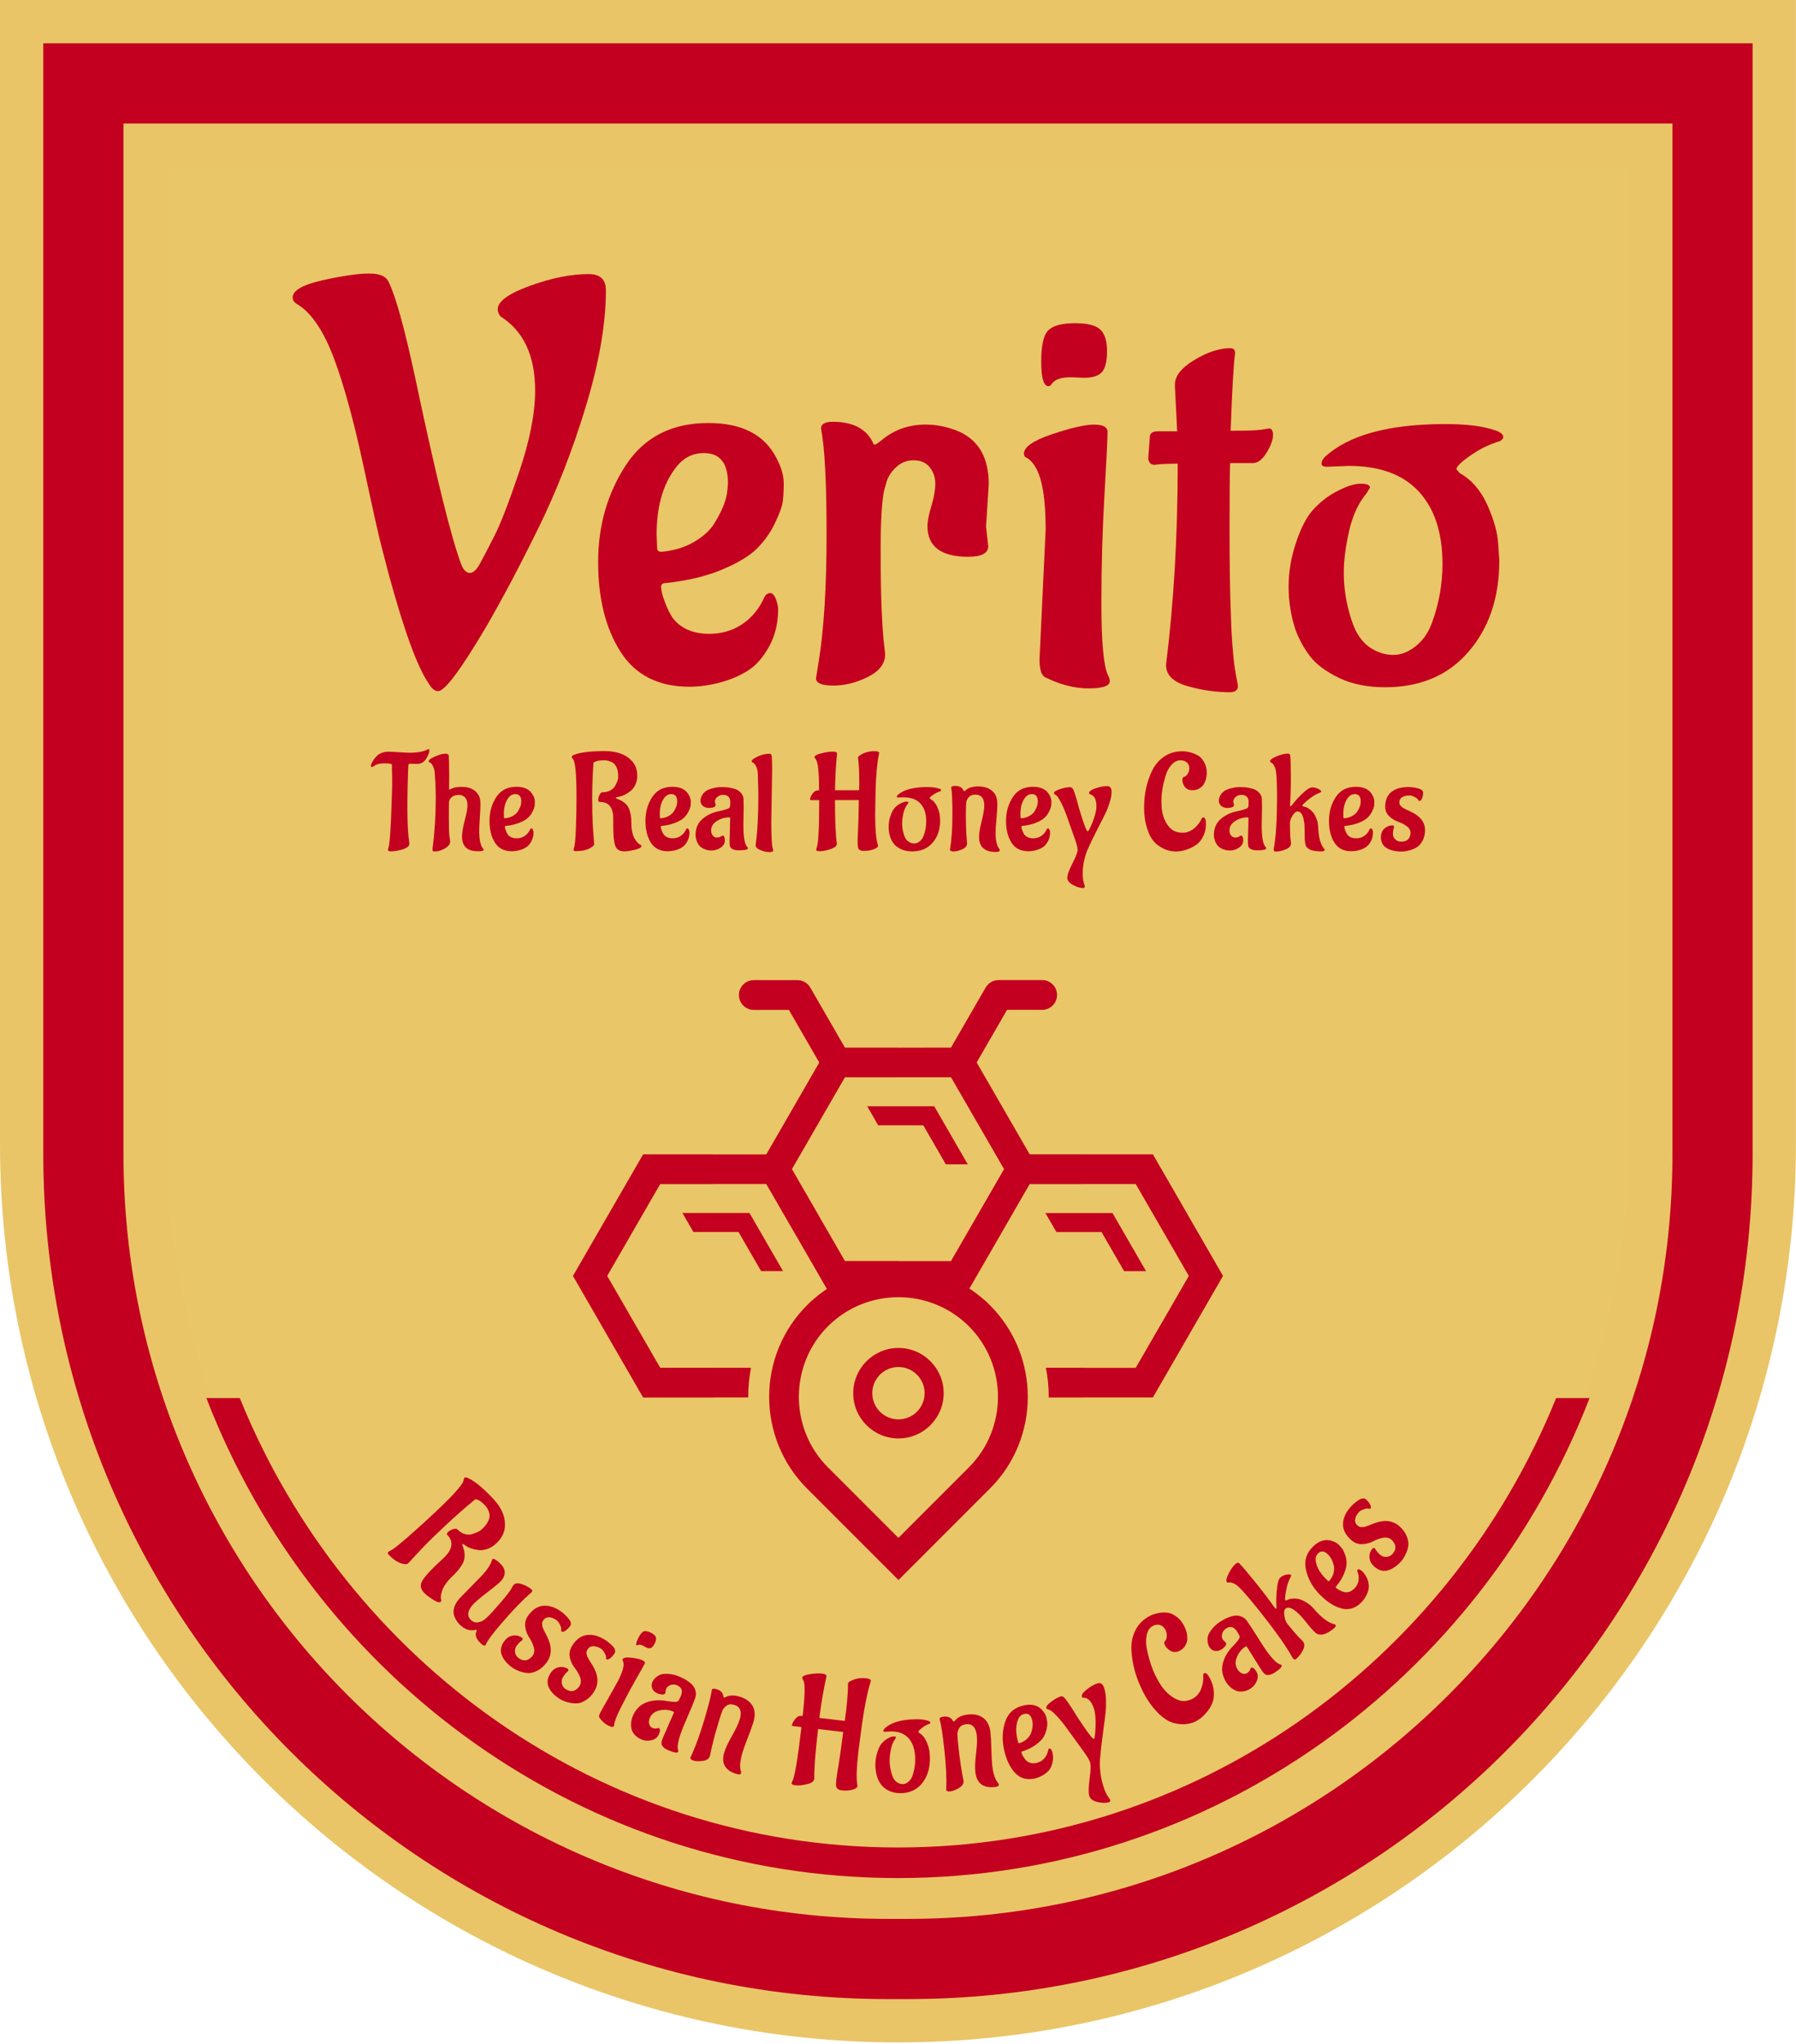 <svg width="560" height="637" viewBox="0 0 560 637" fill="none" xmlns="http://www.w3.org/2000/svg">
<g clip-path="url(#clip0_210_8)">
<path d="M279.99 610.56C139.72 610.56 26 496.85 26 356.57V26H533.97V356.58C533.98 496.85 420.26 610.56 279.99 610.56Z" fill="#C3001F"/>
<path d="M533.98 26V356.57C533.98 496.85 420.26 610.56 279.99 610.56C139.72 610.56 26 496.85 26 356.57V26H533.98Z" fill="#E9C667" stroke="#E9C567" stroke-width="52" stroke-miterlimit="10"/>
<path d="M279.99 610.56H276.83C138.3 610.56 26 498.26 26 359.73V356.57C26 496.85 139.72 610.56 279.99 610.56Z" fill="#E9C667"/>
<path d="M533.98 356.57V359.73C533.98 498.26 421.68 610.56 283.15 610.56H279.99C420.26 610.56 533.98 496.85 533.98 356.57Z" fill="#E9C667"/>
<path d="M283.15 610.56H276.84C138.3 610.56 26 498.26 26 359.73V26H533.97V359.73C533.98 498.26 421.68 610.56 283.15 610.56Z" stroke="#C3001F" stroke-width="25" stroke-miterlimit="10"/>
<path d="M121.26 234.27L127.37 234.61C130.09 234.61 132.04 234.28 133.23 233.63C133.4 233.52 133.55 233.46 133.68 233.46C133.81 233.46 133.87 233.66 133.87 234.05C133.87 234.45 133.63 235.1 133.15 236C132.44 237.39 131.42 238.08 130.09 238.08L127.75 238.04C127.52 238.04 127.38 238.17 127.33 238.42C127.13 242.58 127.03 247.08 127.03 251.9C127.03 256.73 127.23 260.36 127.63 262.79V263C127.63 263.71 126.96 264.27 125.61 264.7C124.26 265.12 123 265.34 121.81 265.34C121.24 265.34 120.96 265.18 120.96 264.87C120.96 264.79 121 264.59 121.09 264.28C121.4 263.66 121.68 260.64 121.92 255.24C122.16 249.83 122.28 245.76 122.28 243.01L122.2 238.38C122.2 238.21 122.12 238.11 121.94 238.08C121.35 237.97 120.67 237.91 119.9 237.91C118.37 237.91 117.24 238.22 116.5 238.84C116.3 238.98 116.11 239.05 115.93 239.05C115.75 239.05 115.66 238.94 115.66 238.71C115.66 238.37 115.84 237.9 116.19 237.31C116.55 236.71 116.92 236.2 117.32 235.78C118.27 234.78 119.59 234.27 121.26 234.27Z" fill="#C3001F"/>
<path d="M140.07 241.71L140.03 245.83C140.03 246 140.09 246.09 140.2 246.09C140.31 246.09 140.43 246.05 140.54 245.96C141.25 245.48 142.37 245.24 143.9 245.24C146.47 245.24 148.26 246.12 149.25 247.87C149.62 248.52 149.8 249.39 149.8 250.46C149.8 251.53 149.74 253.02 149.61 254.92C149.48 256.82 149.42 258.16 149.42 258.95C149.42 261.73 149.82 263.56 150.61 264.47C150.75 264.61 150.82 264.75 150.82 264.89C150.82 265.17 150.21 265.31 148.99 265.31C145.7 265.31 144.06 263.78 144.06 260.72C144.06 259.53 144.34 257.86 144.91 255.71C145.48 253.56 145.76 251.97 145.76 250.95C145.76 249.93 145.52 249.15 145.04 248.59C144.56 248.04 143.89 247.76 143.05 247.76C142.21 247.76 141.53 247.94 141.03 248.31C140.53 248.68 140.23 249.06 140.12 249.46L139.99 250.01C139.96 250.55 139.95 252.26 139.95 255.15C139.95 258.04 140.02 259.91 140.16 260.78C140.3 261.64 140.37 262.13 140.37 262.25C140.37 263.07 139.82 263.8 138.71 264.44C137.61 265.08 136.52 265.39 135.44 265.39C135.04 265.39 134.85 265.16 134.85 264.71L134.94 263.9C135.56 259.14 135.87 253.99 135.87 248.44C135.87 246.29 135.79 244.11 135.61 241.9L135.57 240.97C135.51 240.18 135.35 239.5 135.08 238.93C134.81 238.36 134.56 238 134.34 237.83L133.96 237.62C133.76 237.51 133.66 237.38 133.66 237.24C133.66 236.84 134.32 236.35 135.65 235.78C136.98 235.2 138.01 234.91 138.73 234.91C139.45 234.91 139.84 235.07 139.9 235.38C140.01 236.82 140.07 238.93 140.07 241.71Z" fill="#C3001F"/>
<path d="M166.35 259.37C166.35 260.45 166.13 261.39 165.69 262.2C165.25 263.01 164.76 263.6 164.2 263.98C163.65 264.36 163 264.67 162.27 264.89C161.34 265.17 160.44 265.31 159.59 265.31C157.21 265.31 155.46 264.42 154.33 262.64C153.2 260.86 152.63 258.58 152.63 255.82C152.63 253.06 153.33 250.6 154.73 248.45C156.13 246.3 158.23 245.22 161.04 245.22C163.59 245.22 165.32 246.11 166.22 247.9C166.59 248.58 166.77 249.22 166.77 249.83C166.77 250.44 166.74 250.92 166.69 251.28C166.63 251.63 166.43 252.16 166.1 252.87C165.76 253.58 165.31 254.22 164.74 254.78C164.17 255.35 163.28 255.88 162.06 256.39C160.84 256.9 159.41 257.24 157.77 257.41C157.54 257.41 157.43 257.51 157.43 257.71C157.43 257.97 157.52 258.34 157.71 258.84C157.89 259.34 158.1 259.75 158.32 260.09C158.94 260.88 159.86 261.28 161.08 261.28C162.3 261.28 163.33 260.88 164.18 260.09C164.63 259.66 165 259.14 165.28 258.52C165.39 258.29 165.54 258.18 165.73 258.18C165.91 258.18 166.06 258.33 166.17 258.65C166.3 258.96 166.35 259.2 166.35 259.37ZM157.1 253.72L157.14 254.78C157.14 254.95 157.25 255.03 157.48 255.03C158.39 254.94 159.18 254.71 159.86 254.33C160.54 253.95 161.05 253.52 161.39 253.03C162.07 251.98 162.44 251.08 162.49 250.31L162.53 249.8C162.53 248.27 161.92 247.51 160.7 247.51C159.79 247.51 159.06 247.91 158.49 248.7C157.56 249.96 157.1 251.63 157.1 253.72Z" fill="#C3001F"/>
<path d="M192.47 248.41C192.16 248.5 192 248.59 192 248.69C192 248.79 192.34 248.97 193.02 249.22C193.7 249.47 194.34 249.87 194.95 250.41C195.56 250.95 195.99 251.6 196.25 252.36C196.65 253.52 196.85 254.77 196.85 256.1C196.85 257.43 196.95 258.53 197.15 259.39C197.35 260.25 197.59 260.91 197.87 261.36C198.43 262.32 198.96 262.92 199.44 263.14L199.74 263.31C199.91 263.42 200 263.57 200 263.73C200 264.15 199.3 264.53 197.92 264.86C196.53 265.18 195.46 265.35 194.69 265.35C193.19 265.35 192.23 264.75 191.82 263.55C191.41 262.35 191.21 260.29 191.21 257.37V255.03C191.21 252.57 190.47 251 189 250.32C188.43 250.06 187.75 249.94 186.96 249.94H186.92C186.67 249.94 186.54 249.69 186.54 249.2C186.54 248.71 186.69 248.2 186.99 247.69C187.29 247.18 187.55 246.93 187.78 246.93C188.71 246.93 189.52 246.75 190.2 246.4C190.88 246.05 191.38 245.61 191.69 245.11C192.34 244.03 192.7 243.11 192.75 242.35V241.8C192.75 240.75 192.58 239.87 192.24 239.15C191.9 238.43 191.48 237.92 190.97 237.64C190.12 237.19 189.26 236.96 188.38 236.96C187.5 236.96 186.78 237.03 186.22 237.17C185.43 237.4 185.03 237.64 185.03 237.89C184.77 241.6 184.65 245.17 184.65 248.61C184.65 252.05 184.7 254.68 184.8 256.51C184.9 258.34 185 259.81 185.1 260.93C185.2 262.05 185.25 262.71 185.25 262.9C185.25 263.27 185.15 263.52 184.95 263.66C183.79 264.74 181.96 265.27 179.47 265.27C179.05 265.27 178.83 265.13 178.83 264.85C178.83 264.76 178.87 264.57 178.96 264.25C179.24 263.6 179.45 261.53 179.57 258.05C179.7 254.57 179.76 251.39 179.76 248.52C179.76 245.65 179.7 243.32 179.59 241.54C179.42 238.85 179.14 237.24 178.74 236.7C178.43 236.3 178.27 236.03 178.27 235.87C178.27 235.72 178.42 235.55 178.74 235.38C180.55 234.53 183.84 234.1 188.59 234.1C192.41 234.1 195.27 235.18 197.17 237.33C198.19 238.52 198.7 240 198.7 241.79C198.7 242.87 198.49 243.83 198.06 244.68C197.63 245.53 197.11 246.18 196.49 246.63C195.3 247.54 194.18 248.09 193.14 248.29L192.47 248.41Z" fill="#C3001F"/>
<path d="M214.98 259.37C214.98 260.45 214.76 261.39 214.32 262.2C213.88 263.01 213.39 263.6 212.83 263.98C212.28 264.36 211.63 264.67 210.9 264.89C209.96 265.17 209.07 265.31 208.22 265.31C205.84 265.31 204.09 264.42 202.95 262.64C201.82 260.86 201.25 258.58 201.25 255.82C201.25 253.06 201.95 250.6 203.35 248.45C204.75 246.3 206.85 245.22 209.66 245.22C212.21 245.22 213.94 246.11 214.84 247.9C215.21 248.58 215.39 249.22 215.39 249.83C215.39 250.44 215.36 250.92 215.31 251.28C215.25 251.63 215.05 252.16 214.71 252.87C214.37 253.58 213.92 254.22 213.35 254.78C212.78 255.35 211.89 255.88 210.67 256.39C209.45 256.9 208.02 257.24 206.38 257.41C206.15 257.41 206.04 257.51 206.04 257.71C206.04 257.97 206.13 258.34 206.32 258.84C206.5 259.34 206.71 259.75 206.94 260.09C207.56 260.88 208.48 261.28 209.7 261.28C210.92 261.28 211.95 260.88 212.8 260.09C213.25 259.66 213.62 259.14 213.9 258.52C214.01 258.29 214.16 258.18 214.35 258.18C214.53 258.18 214.68 258.33 214.79 258.65C214.92 258.96 214.98 259.2 214.98 259.37ZM205.72 253.72L205.76 254.78C205.76 254.95 205.87 255.03 206.1 255.03C207 254.94 207.8 254.71 208.48 254.33C209.16 253.95 209.67 253.52 210.01 253.03C210.69 251.98 211.06 251.08 211.11 250.31L211.15 249.8C211.15 248.27 210.54 247.51 209.32 247.51C208.41 247.51 207.68 247.91 207.11 248.7C206.19 249.96 205.72 251.63 205.72 253.72Z" fill="#C3001F"/>
<path d="M231.88 251.77L231.79 257.21C231.79 260.98 232.2 263.24 233.02 264C233.13 264.11 233.19 264.24 233.19 264.38C233.19 264.8 232.28 265.02 230.45 265.02C228.62 265.02 227.65 264.48 227.54 263.41C227.51 263.15 227.5 262.63 227.5 261.84L227.67 255.05C227.67 254.85 227.56 254.75 227.33 254.75C225.97 254.75 224.7 255.13 223.51 255.9C222.32 256.66 221.73 257.64 221.73 258.83C221.73 259.45 221.9 259.98 222.24 260.4C222.58 260.82 223 261.04 223.49 261.04C223.98 261.04 224.4 260.94 224.72 260.74C225.05 260.54 225.24 260.43 225.29 260.4C225.77 260.46 226.01 260.96 226.01 261.91C226.01 262.86 225.57 263.62 224.69 264.2C223.81 264.78 222.89 265.07 221.93 265.07C220.97 265.07 220.14 264.9 219.45 264.56C218.76 264.22 218.25 263.84 217.94 263.41C217.63 262.99 217.37 262.5 217.18 261.97C216.98 261.32 216.88 260.75 216.88 260.27C216.88 258.29 217.5 256.7 218.75 255.51C219.99 254.32 221.6 253.47 223.55 252.96C226.13 252.45 227.47 251.98 227.58 251.56C227.66 251.25 227.71 250.72 227.71 249.99C227.71 248.49 226.94 247.74 225.42 247.74C224.77 247.74 224.19 247.95 223.68 248.36C223.17 248.77 222.91 249.29 222.91 249.91L223.17 250.93C223.11 251.41 222.6 251.7 221.64 251.78L221.17 251.82C220.32 251.82 219.65 251.61 219.15 251.18C218.65 250.76 218.41 250.19 218.41 249.48C218.41 249.03 218.56 248.52 218.86 247.97C219.16 247.42 219.53 246.97 219.99 246.63C220.44 246.29 221.14 245.99 222.09 245.72C223.04 245.45 223.95 245.32 224.83 245.32C225.71 245.32 226.39 245.35 226.87 245.4C227.35 245.46 228.01 245.59 228.85 245.8C229.68 246.01 230.38 246.42 230.93 247.01C231.48 247.6 231.78 248.24 231.82 248.9C231.86 249.57 231.88 250.52 231.88 251.77Z" fill="#C3001F"/>
<path d="M240.75 240.22L240.49 255.81C240.49 260.68 240.64 263.6 240.96 264.56C241.05 264.73 241.09 264.9 241.09 265.07C241.09 265.41 240.68 265.58 239.86 265.58C239.04 265.58 238.13 265.37 237.12 264.96C236.11 264.55 235.61 264.02 235.61 263.37C236.18 259.41 236.46 254.11 236.46 247.49L236.29 240.99C236.23 240.2 236.07 239.52 235.8 238.95C235.53 238.38 235.27 238.02 235.01 237.85L234.67 237.64C234.47 237.53 234.37 237.4 234.37 237.26C234.37 236.86 234.99 236.38 236.22 235.8C237.45 235.22 238.65 234.93 239.81 234.93C240.26 234.93 240.52 235.09 240.58 235.4C240.7 236.11 240.75 237.73 240.75 240.22Z" fill="#C3001F"/>
<path d="M260.37 245.7V246.3H267.89V246.21C267.92 245.53 267.93 244.68 267.93 243.64C267.93 242.61 267.91 241.7 267.89 240.92C267.86 240.14 267.83 239.48 267.8 238.95C267.77 238.41 267.73 237.95 267.69 237.55C267.65 237.15 267.61 236.85 267.58 236.64C267.55 236.43 267.54 236.24 267.54 236.07C267.54 235.9 267.7 235.7 268.01 235.48C269.37 234.57 270.88 234.12 272.55 234.12C273.6 234.12 274.12 234.3 274.12 234.67C274.12 234.7 274.09 234.85 274.03 235.14C273.49 237.83 273.15 241.55 273.01 246.31C272.92 251.07 272.88 253.61 272.88 253.95C272.88 258.34 273.14 261.38 273.65 263.08C273.73 263.31 273.78 263.5 273.78 263.65C273.78 263.81 273.67 263.98 273.44 264.18C272.39 264.86 271.03 265.2 269.36 265.2C268.28 265.2 267.68 264.83 267.53 264.1C267.45 263.7 267.4 263.09 267.4 262.25C267.4 261.42 267.45 260.13 267.55 258.41C267.65 256.68 267.73 253.67 267.78 249.37H260.35C260.35 255.83 260.55 260.35 260.94 262.96C260.94 263.64 260.29 264.2 258.99 264.64C257.69 265.08 256.61 265.3 255.76 265.3C254.91 265.3 254.49 265.17 254.49 264.92C254.49 264.75 254.53 264.54 254.62 264.28C255.16 263.09 255.43 258.31 255.43 249.93V249.38H252.92C252.69 249.38 252.58 249.29 252.58 249.12C252.58 249.06 252.64 248.84 252.75 248.46C252.86 248.08 253.13 247.63 253.54 247.12C253.95 246.61 254.41 246.36 254.92 246.36H255.39C255.39 240.78 255.07 237.57 254.41 236.72L254.24 236.46C254.07 236.32 253.98 236.14 253.98 235.93C253.98 235.72 254.14 235.54 254.45 235.4C254.87 235.14 255.63 234.89 256.72 234.64C257.81 234.38 258.79 234.26 259.67 234.26C260.55 234.26 260.99 234.46 260.99 234.85V234.98C260.67 237.9 260.46 241.48 260.37 245.7Z" fill="#C3001F"/>
<path d="M281.69 248.5C280.95 248.53 280.42 248.55 280.1 248.56C279.77 248.58 279.61 248.5 279.61 248.33C279.61 248.16 279.7 247.99 279.87 247.82C281.68 246.15 284.74 245.31 289.04 245.31C290.51 245.31 291.67 245.44 292.52 245.69L292.94 245.82C293.28 245.96 293.45 246.12 293.45 246.29C293.45 246.43 293.35 246.55 293.15 246.63C292.39 246.86 291.65 247.22 290.94 247.71C290.23 248.2 289.88 248.55 289.88 248.75L290.13 249.05C291.04 249.56 291.74 250.37 292.23 251.47C292.72 252.57 293 253.55 293.06 254.4L293.14 255.72C293.14 258.52 292.36 260.83 290.8 262.64C289.24 264.45 287.12 265.36 284.43 265.36C283.07 265.36 281.9 265.12 280.9 264.64C279.91 264.16 279.18 263.61 278.71 263C278.24 262.39 277.87 261.71 277.59 260.94C277.25 259.89 277.08 258.81 277.08 257.69C277.08 256.57 277.27 255.45 277.65 254.31C278.03 253.18 278.47 252.34 278.97 251.8C279.46 251.26 280.02 250.82 280.65 250.48C281.44 250.06 282.08 249.84 282.56 249.84C283.04 249.84 283.28 249.94 283.28 250.14L283.03 250.57C282.41 251.31 281.96 252.27 281.69 253.46C281.42 254.65 281.29 255.7 281.29 256.62C281.29 257.54 281.4 258.45 281.63 259.36C281.86 260.27 282.11 260.94 282.39 261.38C282.67 261.82 283 262.15 283.37 262.38C283.91 262.72 284.47 262.89 285.07 262.89C285.66 262.89 286.24 262.66 286.81 262.19C287.38 261.72 287.79 261.11 288.04 260.34C288.55 258.92 288.8 257.47 288.8 255.97C288.8 253.59 288.2 251.75 287 250.45C285.8 249.15 284.04 248.5 281.69 248.5Z" fill="#C3001F"/>
<path d="M296.21 264.81C296.72 261.75 296.97 258.09 296.97 253.81C296.97 249.54 296.84 246.76 296.59 245.49C296.59 245.12 297.01 244.94 297.86 244.94C299.16 244.94 300.03 245.43 300.45 246.43C300.48 246.52 300.55 246.56 300.66 246.56C300.77 246.56 300.86 246.53 300.92 246.47C301.8 245.56 303.16 245.11 305 245.11C306.84 245.11 308.3 245.58 309.37 246.51C310.45 247.44 310.98 248.8 310.98 250.59C310.98 251.67 310.89 253.2 310.7 255.18C310.52 257.16 310.42 258.63 310.42 259.6C310.42 261.89 310.8 263.55 311.57 264.57C311.68 264.71 311.74 264.85 311.74 264.99C311.74 265.36 311.34 265.54 310.55 265.54C307.04 265.54 305.28 263.98 305.28 260.87C305.28 259.68 305.55 258.03 306.09 255.9C306.63 253.78 306.9 252.16 306.9 251.06C306.9 248.8 305.97 247.66 304.1 247.66C303.19 247.66 302.51 247.93 302.04 248.47C301.57 249.01 301.31 249.62 301.25 250.32C301.19 251.01 301.16 252.32 301.16 254.25C301.16 257.19 301.26 259.76 301.46 261.94L301.54 262.87C301.54 263.66 301.02 264.28 299.99 264.72C298.96 265.16 298.07 265.38 297.32 265.38C296.59 265.36 296.21 265.17 296.21 264.81Z" fill="#C3001F"/>
<path d="M327.42 259.37C327.42 260.45 327.2 261.39 326.76 262.2C326.32 263.01 325.83 263.6 325.27 263.98C324.72 264.36 324.07 264.67 323.34 264.89C322.41 265.17 321.51 265.31 320.66 265.31C318.28 265.31 316.53 264.42 315.39 262.64C314.26 260.86 313.69 258.58 313.69 255.82C313.69 253.06 314.39 250.6 315.79 248.45C317.19 246.3 319.29 245.22 322.1 245.22C324.65 245.22 326.38 246.11 327.28 247.9C327.65 248.58 327.83 249.22 327.83 249.83C327.83 250.44 327.8 250.92 327.75 251.28C327.69 251.63 327.49 252.16 327.15 252.87C326.81 253.58 326.36 254.22 325.79 254.78C325.22 255.35 324.33 255.88 323.11 256.39C321.89 256.9 320.46 257.24 318.82 257.41C318.59 257.41 318.48 257.51 318.48 257.71C318.48 257.97 318.57 258.34 318.76 258.84C318.94 259.34 319.15 259.75 319.38 260.09C320 260.88 320.92 261.28 322.14 261.28C323.36 261.28 324.39 260.88 325.24 260.09C325.69 259.66 326.06 259.14 326.34 258.52C326.45 258.29 326.6 258.18 326.79 258.18C326.97 258.18 327.12 258.33 327.24 258.65C327.37 258.96 327.42 259.2 327.42 259.37ZM318.17 253.72L318.21 254.78C318.21 254.95 318.32 255.03 318.55 255.03C319.46 254.94 320.25 254.71 320.93 254.33C321.61 253.95 322.12 253.52 322.46 253.03C323.14 251.98 323.51 251.08 323.56 250.31L323.6 249.8C323.6 248.27 322.99 247.51 321.77 247.51C320.86 247.51 320.13 247.91 319.56 248.7C318.63 249.96 318.17 251.63 318.17 253.72Z" fill="#C3001F"/>
<path d="M338.25 276.27C338.25 276.61 338.08 276.78 337.74 276.78H337.7C336.77 276.78 335.71 276.45 334.54 275.8C333.36 275.15 332.78 274.4 332.78 273.55C332.78 272.7 333.32 271.22 334.39 269.11C335.47 267 336 265.59 336 264.88C336 264.12 335.63 262.74 334.9 260.76C333.97 258.19 333.22 256.09 332.67 254.48C332.12 252.87 331.52 251.44 330.89 250.21C330.25 248.98 329.79 248.25 329.51 248.02L329.09 247.72C328.78 247.55 328.62 247.36 328.62 247.17C328.62 246.78 329.24 246.37 330.47 245.96C331.7 245.55 332.78 245.34 333.72 245.34C334.14 245.34 334.5 245.68 334.78 246.36C335.29 247.69 335.84 249.53 336.43 251.88C337.87 256.69 338.78 259.1 339.15 259.1C339.4 259.1 339.92 258.11 340.7 256.13C341.48 254.15 341.87 252.55 341.87 251.33C341.87 249.21 341.25 247.96 340 247.59C339.72 247.53 339.58 247.39 339.58 247.16C339.58 246.65 340.24 246.16 341.58 245.7C342.91 245.23 344.11 245 345.19 245C346.12 245 346.59 245.61 346.59 246.83C346.59 247.76 346.39 248.85 346 250.1C345.6 251.35 345.24 252.33 344.9 253.05C344.56 253.77 343.72 255.44 342.37 258.06C341.02 260.68 339.91 262.98 339.04 264.96C338.08 267.34 337.6 269.76 337.6 272.22C337.6 273.52 337.71 274.5 337.94 275.15C338.14 275.82 338.25 276.19 338.25 276.27Z" fill="#C3001F"/>
<path d="M375.2 254.78C375.74 254.78 376.01 255.46 376.01 256.82C376.01 258.18 375.75 259.4 375.25 260.47C374.74 261.55 374.13 262.38 373.4 262.98C372.68 263.57 371.86 264.06 370.96 264.42C367.93 265.75 365.1 265.72 362.47 264.34C361.14 263.63 360.12 262.79 359.41 261.81C358.7 260.83 358.14 259.67 357.71 258.31C357.06 256.27 356.73 254.14 356.73 251.9C356.73 249.66 356.94 247.57 357.37 245.61C357.8 243.66 358.45 241.8 359.32 240.03C360.2 238.26 361.44 236.84 363.06 235.76C364.68 234.68 366.54 234.15 368.67 234.15C369.58 234.15 370.52 234.3 371.49 234.6C372.47 234.9 373.27 235.27 373.89 235.7C374.51 236.14 375.06 236.81 375.55 237.72C376.03 238.63 376.27 239.69 376.27 240.9C376.27 242.2 375.96 243.38 375.34 244.43C375.06 244.91 374.6 245.34 373.98 245.72C373.36 246.1 372.62 246.29 371.77 246.29C370.47 246.29 369.55 245.71 369.01 244.55C368.78 244.1 368.67 243.6 368.67 243.06C368.67 242.52 368.85 242.21 369.22 242.13C369.62 242.02 369.98 241.71 370.32 241.2C370.66 240.69 370.83 240.1 370.83 239.42C370.83 238.88 370.69 238.41 370.41 238.02C369.87 237.31 369.09 236.96 368.07 236.96C367.05 236.96 366.12 237.43 365.29 238.36C364.45 239.29 363.82 240.47 363.4 241.88C362.55 244.71 362.13 247.31 362.13 249.69C362.13 252.07 362.46 253.98 363.11 255.42C363.9 257.2 364.91 258.39 366.13 258.99C366.89 259.36 367.77 259.54 368.76 259.54C370.43 259.54 371.93 258.79 373.26 257.29C373.83 256.69 374.29 255.99 374.66 255.17C374.78 254.91 374.97 254.78 375.2 254.78Z" fill="#C3001F"/>
<path d="M393.5 251.77L393.41 257.21C393.41 260.98 393.82 263.24 394.64 264C394.75 264.11 394.81 264.24 394.81 264.38C394.81 264.8 393.9 265.02 392.07 265.02C390.24 265.02 389.27 264.48 389.16 263.41C389.13 263.15 389.12 262.63 389.12 261.84L389.29 255.05C389.29 254.85 389.18 254.75 388.95 254.75C387.59 254.75 386.32 255.13 385.13 255.9C383.94 256.66 383.35 257.64 383.35 258.83C383.35 259.45 383.52 259.98 383.86 260.4C384.2 260.82 384.62 261.04 385.11 261.04C385.6 261.04 386.02 260.94 386.34 260.74C386.66 260.54 386.86 260.43 386.91 260.4C387.39 260.46 387.63 260.96 387.63 261.91C387.63 262.86 387.19 263.62 386.31 264.2C385.43 264.78 384.51 265.07 383.55 265.07C382.59 265.07 381.76 264.9 381.07 264.56C380.38 264.22 379.87 263.84 379.56 263.41C379.25 262.99 378.99 262.5 378.8 261.97C378.6 261.32 378.5 260.75 378.5 260.27C378.5 258.29 379.12 256.7 380.37 255.51C381.61 254.32 383.22 253.47 385.17 252.96C387.75 252.45 389.09 251.98 389.2 251.56C389.28 251.25 389.33 250.72 389.33 249.99C389.33 248.49 388.56 247.74 387.04 247.74C386.39 247.74 385.81 247.95 385.3 248.36C384.79 248.77 384.53 249.29 384.53 249.91L384.79 250.93C384.73 251.41 384.22 251.7 383.26 251.78L382.79 251.82C381.94 251.82 381.27 251.61 380.77 251.18C380.27 250.76 380.03 250.19 380.03 249.48C380.03 249.03 380.18 248.52 380.48 247.97C380.78 247.42 381.15 246.97 381.61 246.63C382.06 246.29 382.76 245.99 383.71 245.72C384.66 245.45 385.57 245.32 386.45 245.32C387.33 245.32 388.01 245.35 388.49 245.4C388.97 245.46 389.63 245.59 390.47 245.8C391.3 246.01 392 246.42 392.55 247.01C393.1 247.6 393.4 248.24 393.44 248.9C393.48 249.57 393.5 250.52 393.5 251.77Z" fill="#C3001F"/>
<path d="M406.24 250.75C406.13 250.86 406.07 250.98 406.07 251.11C406.07 251.24 406.33 251.36 406.86 251.47C407.38 251.58 407.96 251.89 408.58 252.4C409.2 252.91 409.67 253.46 409.98 254.06C410.57 255.22 410.9 256.24 410.96 257.12L411 257.67C411.14 260.98 411.75 263.25 412.83 264.46C412.97 264.66 413.04 264.8 413.04 264.88C413.04 265.19 412.64 265.35 411.85 265.35C409.47 265.35 407.96 264.85 407.31 263.86C406.97 263.46 406.8 262.23 406.8 260.17V259.11C406.8 256.48 406.48 254.65 405.82 253.63C405.48 253.15 405.06 252.91 404.57 252.91C404.07 252.91 403.56 253.34 403.02 254.21C402.48 255.07 402.21 255.8 402.21 256.4C402.21 258.78 402.27 260.43 402.38 261.37C402.49 262.3 402.55 262.79 402.55 262.82C402.55 263.64 401.99 264.28 400.87 264.73C399.75 265.18 398.7 265.41 397.71 265.41C397.34 265.41 397.16 265.18 397.16 264.73V264.56C397.84 261.08 398.18 255.59 398.18 248.08C398.18 245.62 398.12 243.54 398.01 241.84L397.92 240.99C397.86 240.2 397.7 239.52 397.43 238.95C397.16 238.38 396.9 238.02 396.64 237.85L396.3 237.64C396.1 237.53 396 237.4 396 237.26C396 236.81 396.68 236.3 398.04 235.73C399.4 235.16 400.57 234.88 401.56 234.88C402.01 234.91 402.25 235.08 402.28 235.39C402.42 236.52 402.49 238.85 402.49 242.37C402.49 245.89 402.4 248.71 402.23 250.8C402.23 251.14 402.28 251.31 402.4 251.31C402.51 251.31 402.69 251.15 402.93 250.82C403.17 250.49 403.59 249.98 404.2 249.27C404.81 248.56 405.63 247.74 406.66 246.81C407.69 245.88 408.53 245.41 409.17 245.41C409.81 245.41 410.44 245.57 411.06 245.88C411.68 246.19 411.99 246.49 411.99 246.77L411.52 247.07C409.93 247.65 408.16 248.88 406.24 250.75Z" fill="#C3001F"/>
<path d="M428.11 259.37C428.11 260.45 427.89 261.39 427.45 262.2C427.01 263.01 426.52 263.6 425.96 263.98C425.41 264.36 424.76 264.67 424.03 264.89C423.1 265.17 422.2 265.31 421.35 265.31C418.97 265.31 417.22 264.42 416.08 262.64C414.95 260.86 414.38 258.58 414.38 255.82C414.38 253.06 415.08 250.6 416.48 248.45C417.88 246.3 419.98 245.22 422.79 245.22C425.34 245.22 427.07 246.11 427.97 247.9C428.34 248.58 428.52 249.22 428.52 249.83C428.52 250.44 428.49 250.92 428.44 251.28C428.38 251.63 428.18 252.16 427.84 252.87C427.5 253.58 427.05 254.22 426.48 254.78C425.91 255.35 425.02 255.88 423.8 256.39C422.58 256.9 421.15 257.24 419.51 257.41C419.28 257.41 419.17 257.51 419.17 257.71C419.17 257.97 419.26 258.34 419.45 258.84C419.63 259.34 419.84 259.75 420.07 260.09C420.69 260.88 421.61 261.28 422.83 261.28C424.05 261.28 425.08 260.88 425.93 260.09C426.38 259.66 426.75 259.14 427.03 258.52C427.14 258.29 427.29 258.18 427.48 258.18C427.66 258.18 427.81 258.33 427.93 258.65C428.05 258.96 428.11 259.2 428.11 259.37ZM418.85 253.72L418.89 254.78C418.89 254.95 419 255.03 419.23 255.03C420.14 254.94 420.93 254.71 421.61 254.33C422.29 253.95 422.8 253.52 423.14 253.03C423.82 251.98 424.19 251.08 424.24 250.31L424.28 249.8C424.28 248.27 423.67 247.51 422.45 247.51C421.54 247.51 420.81 247.91 420.24 248.7C419.32 249.96 418.85 251.63 418.85 253.72Z" fill="#C3001F"/>
<path d="M444.33 258.69C444.33 259.91 444.1 260.97 443.63 261.88C443.16 262.79 442.63 263.45 442.04 263.88C441.45 264.3 440.74 264.64 439.92 264.9C438.84 265.24 437.87 265.41 436.99 265.41C435.15 265.41 433.62 265.05 432.4 264.33C431.18 263.61 430.57 262.45 430.57 260.87C430.57 259.94 430.83 259.17 431.34 258.58C432.13 257.7 433.08 257.26 434.18 257.26C434.52 257.26 434.69 257.42 434.69 257.73C434.69 257.76 434.63 257.98 434.5 258.39C434.37 258.8 434.31 259.32 434.31 259.94C434.31 260.56 434.56 261.11 435.05 261.6C435.54 262.08 436.15 262.32 436.85 262.32C437.56 262.32 438.12 262.2 438.55 261.96C438.97 261.72 439.27 261.41 439.44 261.05C439.7 260.54 439.82 260.06 439.82 259.61C439.82 258.79 439.41 258.08 438.59 257.49C437.77 256.89 436.86 256.43 435.87 256.09C434.88 255.75 433.97 255.18 433.15 254.39C432.33 253.6 431.92 252.61 431.92 251.42C431.92 249.38 432.56 247.85 433.85 246.83C435.14 245.81 436.89 245.3 439.09 245.3C440.05 245.3 441.07 245.43 442.13 245.7C443.19 245.97 443.72 246.42 443.72 247.06C443.72 247.7 443.61 248.28 443.4 248.82C443.19 249.36 442.93 249.63 442.61 249.63C442.44 249.63 442.33 249.57 442.27 249.44C442.21 249.31 442.11 249.16 441.97 248.99C441.83 248.82 441.49 248.6 440.95 248.33C440.41 248.06 439.95 247.93 439.57 247.93C439.19 247.93 438.93 247.94 438.81 247.95C438.68 247.97 438.46 248.01 438.15 248.08C437.84 248.15 437.56 248.26 437.3 248.4C436.65 248.77 436.32 249.31 436.32 250.01C436.32 250.46 436.42 250.8 436.62 251.01C436.82 251.22 436.97 251.39 437.09 251.5C437.2 251.61 437.4 251.75 437.69 251.9C437.97 252.06 438.17 252.16 438.28 252.22C438.39 252.28 438.65 252.4 439.04 252.58C439.44 252.76 439.69 252.88 439.8 252.94C442.83 254.33 444.33 256.26 444.33 258.69Z" fill="#C3001F"/>
<path d="M118.89 170.06C118.19 167.51 116.34 159.23 113.33 145.21C110.32 131.19 107.25 120.01 104.12 111.67C100.99 103.33 97.28 97.77 93 94.99C91.84 94.41 91.26 93.66 91.26 92.73C91.26 90.53 94.39 88.73 100.64 87.34C106.9 85.95 111.73 85.25 115.15 85.25C118.57 85.25 120.62 86.23 121.32 88.2C123.41 92.49 126.07 102.1 129.31 117.05C135.91 148.33 140.78 168.03 143.91 176.14C144.61 177.76 145.47 178.57 146.52 178.57C147.57 178.57 148.63 177.56 149.73 175.53C150.83 173.5 152.34 170.61 154.25 166.84C156.16 163.08 158.74 156.39 161.98 146.77C165.22 137.16 166.85 128.81 166.85 121.74C166.85 110.85 163.26 103.15 156.07 98.63C155.49 97.94 155.2 97.18 155.2 96.37C155.2 93.94 158.56 91.5 165.28 89.07C172 86.64 178.08 85.42 183.53 85.42C187.12 85.42 188.92 87.1 188.92 90.46C188.92 100.89 186.83 112.97 182.66 126.69C178.49 140.42 173.51 153.17 167.71 164.92C161.92 176.68 156.53 186.85 151.55 195.42C143.67 208.75 138.69 215.41 136.6 215.41C135.56 215.41 134.57 214.6 133.65 212.98C130.17 208 126 196.59 121.14 178.74L118.89 170.06Z" fill="#C3001F"/>
<path d="M242.63 189.7C242.63 194.1 241.73 197.96 239.94 201.26C238.14 204.56 236.12 206.99 233.86 208.56C231.6 210.12 228.96 211.37 225.95 212.3C222.13 213.46 218.48 214.04 215 214.04C205.27 214.04 198.08 210.39 193.45 203.09C188.82 195.79 186.5 186.49 186.5 175.2C186.5 163.9 189.37 153.85 195.1 145.05C200.84 136.25 209.44 131.84 220.91 131.84C231.34 131.84 238.4 135.49 242.11 142.79C243.61 145.57 244.37 148.21 244.37 150.7C244.37 153.19 244.25 155.16 244.02 156.61C243.79 158.06 242.98 160.23 241.59 163.13C240.2 166.03 238.35 168.63 236.03 170.95C233.71 173.27 230.06 175.47 225.08 177.55C220.1 179.64 214.25 181.02 207.53 181.72C206.6 181.72 206.14 182.13 206.14 182.94C206.14 183.98 206.51 185.52 207.27 187.54C208.02 189.57 208.86 191.28 209.79 192.67C212.34 195.91 216.11 197.54 221.09 197.54C226.07 197.54 230.3 195.92 233.77 192.67C235.62 190.93 237.13 188.79 238.29 186.24C238.75 185.31 239.36 184.85 240.11 184.85C240.86 184.85 241.47 185.49 241.93 186.76C242.39 188.02 242.63 189 242.63 189.7ZM204.74 166.59L204.91 170.94C204.91 171.64 205.37 171.98 206.3 171.98C210.01 171.63 213.25 170.68 216.03 169.11C218.81 167.55 220.9 165.78 222.29 163.81C225.07 159.53 226.57 155.82 226.81 152.69L226.98 150.6C226.98 144.34 224.49 141.21 219.51 141.21C215.8 141.21 212.79 142.83 210.47 146.08C206.65 151.18 204.74 158.01 204.74 166.59Z" fill="#C3001F"/>
<path d="M307.45 164.15L308.14 170.23C308.14 172.43 306.05 173.53 301.88 173.53C293.42 173.53 289.19 170.34 289.19 163.97C289.19 162.47 289.6 160.38 290.41 157.71C291.22 155.05 291.63 152.73 291.63 150.76C291.63 148.79 291.05 147.08 289.89 145.63C288.73 144.18 287.05 143.46 284.85 143.46C282.65 143.46 280.77 144.24 279.2 145.81C277.63 147.37 276.68 148.97 276.33 150.59L275.63 153.02C274.93 156.61 274.59 162.61 274.59 171.01C274.59 179.41 274.7 186.02 274.94 190.82C275.17 195.63 275.4 198.93 275.64 200.73C275.87 202.53 275.99 203.6 275.99 203.94C275.99 206.84 274.19 209.18 270.6 210.98C267.01 212.78 263.42 213.67 259.82 213.67C256.23 213.67 254.43 212.91 254.43 211.41L255.3 206.02C256.92 195.94 257.73 182.79 257.73 166.57C257.73 150.35 257.15 139.34 255.99 133.55C255.99 132.16 257.21 131.46 259.64 131.46C265.9 131.46 270.07 133.61 272.15 137.89C272.26 138.35 272.47 138.58 272.76 138.58C273.05 138.58 273.83 138.06 275.11 137.02C278.93 133.89 283.45 132.33 288.66 132.33C291.9 132.33 295.15 132.97 298.39 134.24C304.99 136.91 308.3 142.47 308.3 150.92L307.45 164.15Z" fill="#C3001F"/>
<path d="M324.13 205.51L326.04 165.02C326.04 155.4 324.94 148.86 322.74 145.38C322.04 144.22 321.23 143.35 320.31 142.77C319.61 142.54 319.27 142.08 319.27 141.38C319.27 139.3 322.23 137.27 328.13 135.3C334.04 133.33 338.35 132.34 341.08 132.34C343.8 132.34 345.22 133.04 345.34 134.43C345.34 136.75 345.02 143.32 344.38 154.16C343.74 164.99 343.42 176.38 343.42 188.31C343.42 200.24 344.12 207.66 345.51 210.55C345.86 211.13 346.03 211.71 346.03 212.29C346.03 213.79 343.83 214.55 339.43 214.55C335.03 214.55 330.51 213.39 325.87 211.07C324.71 210.5 324.13 208.64 324.13 205.51ZM338.04 117.75L333.87 117.58C330.74 117.58 328.71 118.34 327.79 119.84C327.56 120.19 327.27 120.36 326.92 120.36C325.41 120.36 324.66 117.78 324.66 112.63C324.66 107.48 325.44 104.2 327.01 102.81C328.57 101.42 331.29 100.73 335.18 100.73C339.06 100.73 341.7 101.4 343.09 102.73C344.48 104.06 345.18 106.29 345.18 109.42C345.18 112.55 344.66 114.72 343.62 115.94C342.55 117.14 340.7 117.75 338.04 117.75Z" fill="#C3001F"/>
<path d="M358.02 142.95L358.54 136C358.65 134.96 359.47 134.43 360.97 134.43H367.05L366.35 120.53V119.83C366.35 117.17 368.38 114.62 372.43 112.18C376.48 109.75 380.19 108.53 383.55 108.53C384.59 108.53 385.11 109 385.11 109.92V110.09C384.65 113.22 384.18 121.27 383.72 134.25C388.82 134.25 392.06 134.14 393.45 133.9C394.84 133.67 395.59 133.55 395.71 133.55C396.52 133.55 396.93 134.25 396.93 135.64C396.93 137.03 396.29 138.8 395.02 140.94C393.74 143.09 392.35 144.21 390.85 144.33H383.55C383.43 148.27 383.38 154.9 383.38 164.23C383.38 173.56 383.47 181.23 383.64 187.26C383.81 193.28 384.02 197.83 384.25 200.9C384.48 203.97 384.74 206.43 385.03 208.29C385.32 210.14 385.55 211.47 385.73 212.29C385.9 213.1 385.99 213.62 385.99 213.85C385.99 215.01 385.24 215.64 383.73 215.76C379.21 215.76 374.72 215.12 370.26 213.85C365.8 212.57 363.57 210.38 363.57 207.25C366 187.79 367.22 166.87 367.22 144.51C364.09 144.51 361.72 144.63 360.1 144.86H359.93C358.89 144.86 358.25 144.23 358.02 142.95Z" fill="#C3001F"/>
<path d="M420.58 145.21C417.56 145.33 415.39 145.41 414.06 145.47C412.73 145.53 412.06 145.21 412.06 144.51C412.06 143.81 412.41 143.12 413.1 142.42C420.51 135.59 433.03 132.17 450.64 132.17C456.66 132.17 461.42 132.69 464.89 133.73L466.63 134.25C468.02 134.83 468.72 135.47 468.72 136.16C468.72 136.74 468.31 137.2 467.5 137.55C464.37 138.48 461.36 139.96 458.46 141.98C455.56 144.01 454.11 145.43 454.11 146.24L455.15 147.46C458.86 149.55 461.72 152.85 463.75 157.37C465.78 161.89 466.91 165.89 467.14 169.36L467.49 174.75C467.49 186.22 464.3 195.66 457.93 203.08C451.56 210.5 442.87 214.2 431.86 214.2C426.3 214.2 421.49 213.21 417.44 211.25C413.38 209.28 410.4 207.05 408.49 204.56C406.58 202.07 405.04 199.26 403.88 196.13C402.49 191.84 401.79 187.41 401.79 182.83C401.79 178.26 402.57 173.65 404.14 169.01C405.7 164.38 407.5 160.96 409.53 158.76C411.56 156.56 413.85 154.76 416.39 153.37C419.63 151.63 422.24 150.76 424.21 150.76C426.18 150.76 427.16 151.17 427.16 151.98L426.12 153.72C423.57 156.73 421.75 160.67 420.65 165.54C419.55 170.41 419 174.72 419 178.49C419 182.26 419.46 185.99 420.39 189.7C421.32 193.41 422.36 196.16 423.52 197.96C424.68 199.76 426.01 201.12 427.52 202.04C429.72 203.43 432.04 204.12 434.47 204.12C436.9 204.12 439.28 203.16 441.6 201.25C443.92 199.34 445.6 196.82 446.64 193.69C448.72 187.9 449.77 181.93 449.77 175.79C449.77 166.06 447.31 158.53 442.38 153.2C437.47 147.88 430.2 145.21 420.58 145.21Z" fill="#C3001F"/>
<path d="M144.74 481.41C144.44 481.24 144.25 481.19 144.17 481.26C144.09 481.34 144.19 481.74 144.47 482.47C144.75 483.19 144.89 484 144.88 484.9C144.87 485.79 144.64 486.64 144.19 487.44C143.51 488.65 142.61 489.79 141.51 490.83C140.4 491.87 139.56 492.81 138.98 493.64C138.4 494.47 138.03 495.17 137.86 495.75C137.47 496.94 137.35 497.81 137.51 498.36L137.58 498.72C137.61 498.94 137.55 499.12 137.41 499.25C137.06 499.58 136.24 499.34 134.96 498.52C133.68 497.7 132.76 496.99 132.21 496.4C131.12 495.24 130.92 494.03 131.63 492.77C132.33 491.51 133.9 489.74 136.34 487.45L138.29 485.62C140.35 483.69 141.12 481.89 140.62 480.22C140.42 479.58 140.03 478.96 139.45 478.34L139.42 478.31C139.23 478.11 139.35 477.82 139.76 477.43C140.17 477.04 140.7 476.76 141.34 476.59C141.98 476.42 142.38 476.42 142.55 476.6C143.23 477.32 143.96 477.81 144.75 478.06C145.54 478.31 146.26 478.35 146.91 478.2C148.28 477.86 149.3 477.41 149.98 476.86L150.44 476.43C151.31 475.61 151.93 474.78 152.28 473.95C152.64 473.12 152.74 472.4 152.61 471.78C152.37 470.77 151.93 469.92 151.29 469.24C150.65 468.56 150.07 468.06 149.54 467.73C148.77 467.29 148.29 467.18 148.07 467.38C144.79 470.09 141.72 472.79 138.85 475.49C135.98 478.19 133.82 480.29 132.37 481.79C130.92 483.3 129.76 484.53 128.9 485.48C128.04 486.43 127.53 486.99 127.36 487.14C127.05 487.43 126.77 487.55 126.51 487.51C124.77 487.45 122.99 486.46 121.18 484.53C120.87 484.2 120.83 483.93 121.07 483.7C121.14 483.63 121.34 483.51 121.66 483.33C122.41 483.04 124.28 481.58 127.28 478.95C130.28 476.32 132.97 473.88 135.37 471.63C137.77 469.38 139.67 467.51 141.07 466.02C143.19 463.78 144.33 462.3 144.49 461.57C144.59 461.02 144.71 460.68 144.84 460.56C144.97 460.44 145.22 460.43 145.59 460.54C147.62 461.28 150.36 463.49 153.82 467.17C156.6 470.13 157.78 473.18 157.37 476.34C157.12 478.06 156.25 479.62 154.76 481.02C153.86 481.86 152.91 482.45 151.89 482.79C150.87 483.13 149.95 483.23 149.12 483.1C147.5 482.89 146.22 482.46 145.3 481.8L144.74 481.41Z" fill="#C3001F"/>
<path d="M165.82 496.2C163.13 498.5 160.02 501.7 156.49 505.81C153.89 508.83 152.3 510.92 151.7 512.08L151.43 512.68C151.16 513 150.77 512.94 150.26 512.51C148.5 511 147.96 509.61 148.61 508.34C148.69 508.2 148.69 508.09 148.61 508.02C148.53 507.95 148.41 507.94 148.26 507.98C146.69 508.38 145.16 507.94 143.68 506.67C142.86 505.97 142.19 505.01 141.68 503.8C141.36 503.06 141.33 502.2 141.56 501.23C141.8 500.26 142.34 499.28 143.18 498.3L150.63 490.67C152.09 488.97 152.96 487.63 153.25 486.65C153.37 486.28 153.46 486.06 153.52 485.99C153.65 485.84 153.79 485.79 153.94 485.84C154.41 486.03 154.93 486.37 155.5 486.86C157.71 488.76 157.97 490.69 156.29 492.66C155.76 493.27 154.32 494.47 151.98 496.26C149.63 498.05 148.06 499.4 147.27 500.32C146.48 501.24 146.06 502.11 146.01 502.93C145.96 503.75 146.28 504.44 146.95 505.02C147.62 505.6 148.37 505.8 149.21 505.61C150.04 505.43 150.71 505.11 151.22 504.65L151.99 503.96C152.82 503.18 154.16 501.71 156.02 499.54C157.88 497.38 158.99 495.95 159.36 495.27C159.73 494.59 159.98 494.17 160.11 494.02C160.64 493.41 161.51 493.31 162.73 493.74C163.95 494.17 164.92 494.69 165.65 495.32C166.02 495.61 166.07 495.9 165.82 496.2Z" fill="#C3001F"/>
<path d="M170.53 518.03C169.72 519.16 168.81 520.01 167.8 520.56C166.79 521.12 165.89 521.4 165.1 521.43C164.3 521.46 163.47 521.34 162.59 521.07C161.43 520.72 160.48 520.27 159.72 519.73C158.13 518.59 157.05 517.31 156.48 515.89C155.91 514.47 156.15 513.02 157.21 511.54C157.83 510.67 158.56 510.12 159.4 509.88C160.67 509.55 161.78 509.73 162.73 510.41C163.02 510.62 163.07 510.87 162.86 511.16C162.84 511.19 162.64 511.35 162.26 511.65C161.88 511.95 161.48 512.39 161.06 512.97C160.65 513.55 160.49 514.22 160.6 514.97C160.71 515.72 161.07 516.32 161.68 516.76C162.29 517.2 162.86 517.44 163.39 517.47C163.92 517.51 164.38 517.41 164.77 517.17C165.33 516.85 165.76 516.48 166.06 516.06C166.61 515.3 166.72 514.38 166.41 513.32C166.1 512.26 165.62 511.26 164.99 510.33C164.36 509.4 163.95 508.31 163.77 507.07C163.59 505.83 163.89 504.65 164.69 503.54C166.05 501.64 167.62 500.62 169.41 500.47C171.2 500.32 173.05 500.92 174.96 502.29C175.79 502.89 176.58 503.64 177.31 504.54C178.05 505.45 178.2 506.2 177.78 506.79C177.36 507.38 176.87 507.86 176.33 508.23C175.79 508.6 175.38 508.69 175.11 508.49C174.96 508.39 174.91 508.26 174.94 508.1C174.98 507.95 174.99 507.75 174.98 507.5C174.97 507.25 174.82 506.84 174.54 506.26C174.25 505.68 173.95 505.27 173.62 505.03C173.29 504.79 173.07 504.64 172.95 504.58C172.83 504.52 172.61 504.42 172.3 504.29C171.98 504.16 171.67 504.09 171.35 504.06C170.54 504 169.9 504.3 169.43 504.96C169.13 505.38 168.99 505.75 169.02 506.07C169.05 506.39 169.07 506.64 169.1 506.81C169.12 506.99 169.2 507.23 169.34 507.55C169.48 507.87 169.58 508.09 169.64 508.21C169.7 508.33 169.84 508.6 170.06 509.02C170.28 509.44 170.42 509.71 170.48 509.83C172.13 513.04 172.15 515.76 170.53 518.03Z" fill="#C3001F"/>
<path d="M185.37 527.01C184.66 528.21 183.82 529.12 182.86 529.76C181.9 530.4 181.03 530.76 180.24 530.86C179.45 530.95 178.6 530.9 177.7 530.71C176.52 530.46 175.53 530.1 174.73 529.62C173.05 528.62 171.87 527.43 171.18 526.06C170.49 524.69 170.61 523.22 171.54 521.66C172.09 520.74 172.77 520.13 173.58 519.82C174.82 519.39 175.94 519.47 176.95 520.07C177.26 520.25 177.32 520.5 177.14 520.81C177.12 520.84 176.94 521.02 176.58 521.35C176.22 521.68 175.86 522.16 175.5 522.77C175.14 523.38 175.04 524.06 175.21 524.8C175.38 525.54 175.79 526.11 176.43 526.49C177.08 526.88 177.66 527.07 178.19 527.06C178.72 527.05 179.17 526.92 179.54 526.65C180.07 526.29 180.47 525.88 180.73 525.44C181.21 524.63 181.25 523.71 180.85 522.68C180.45 521.65 179.9 520.7 179.19 519.82C178.48 518.95 177.99 517.9 177.7 516.67C177.42 515.44 177.62 514.25 178.32 513.08C179.51 511.08 181 509.92 182.77 509.62C184.54 509.32 186.44 509.77 188.45 510.97C189.33 511.49 190.17 512.18 190.99 513.02C191.8 513.86 192.02 514.6 191.65 515.22C191.28 515.85 190.84 516.37 190.33 516.78C189.82 517.19 189.43 517.32 189.14 517.15C188.99 517.06 188.92 516.93 188.94 516.78C188.96 516.62 188.96 516.42 188.93 516.18C188.9 515.94 188.72 515.54 188.39 514.98C188.06 514.42 187.72 514.04 187.37 513.83C187.02 513.62 186.78 513.49 186.66 513.44C186.54 513.39 186.31 513.31 185.98 513.21C185.65 513.11 185.33 513.06 185.02 513.06C184.21 513.07 183.6 513.42 183.18 514.12C182.91 514.57 182.81 514.95 182.87 515.26C182.93 515.58 182.97 515.82 183.01 515.99C183.05 516.16 183.15 516.4 183.32 516.71C183.49 517.02 183.61 517.23 183.68 517.35C183.75 517.47 183.91 517.72 184.17 518.12C184.42 518.52 184.59 518.77 184.66 518.89C186.55 521.91 186.79 524.61 185.37 527.01Z" fill="#C3001F"/>
<path d="M187.19 533.74L192.73 523.85C193.94 521.45 194.51 519.68 194.44 518.56C194.42 518.19 194.34 517.88 194.2 517.63C194.07 517.49 194.05 517.33 194.13 517.16C194.39 516.64 195.33 516.48 196.95 516.68C198.57 516.88 199.69 517.14 200.32 517.45C200.95 517.77 201.19 518.11 201.05 518.47C200.76 519.05 199.85 520.65 198.35 523.28C196.84 525.91 195.33 528.72 193.83 531.7C192.33 534.68 191.56 536.61 191.51 537.5C191.52 537.68 191.48 537.85 191.41 537.99C191.22 538.37 190.62 538.3 189.6 537.78C188.58 537.26 187.68 536.45 186.9 535.33C186.69 535.05 186.79 534.52 187.19 533.74ZM201.46 513.45L200.51 512.92C199.78 512.55 199.22 512.51 198.81 512.77C198.71 512.83 198.63 512.84 198.54 512.8C198.19 512.62 198.34 511.89 198.99 510.6C199.64 509.31 200.23 508.59 200.77 508.42C201.31 508.26 202.03 508.4 202.93 508.85C203.83 509.3 204.36 509.78 204.51 510.27C204.66 510.76 204.54 511.4 204.15 512.18C203.76 512.96 203.36 513.44 202.97 513.62C202.58 513.82 202.07 513.76 201.46 513.45Z" fill="#C3001F"/>
<path d="M215.65 532.1L213.2 537.82C211.56 541.81 210.98 544.37 211.46 545.51C211.52 545.67 211.52 545.83 211.46 545.98C211.28 546.43 210.29 546.29 208.49 545.55C206.7 544.81 205.98 543.85 206.33 542.67C206.41 542.39 206.63 541.83 206.97 540.99L210.09 533.87C210.18 533.66 210.11 533.51 209.88 533.42C208.55 532.87 207.13 532.76 205.63 533.09C204.13 533.42 203.12 534.21 202.6 535.47C202.33 536.13 202.27 536.75 202.42 537.34C202.57 537.93 202.89 538.32 203.37 538.52C203.86 538.72 204.3 538.78 204.71 538.7C205.11 538.62 205.35 538.58 205.42 538.57C205.87 538.83 205.89 539.45 205.47 540.46C205.06 541.46 204.29 542.1 203.18 542.36C202.07 542.62 201.03 542.56 200.09 542.17C199.15 541.78 198.4 541.27 197.87 540.63C197.34 539.99 197.01 539.38 196.89 538.81C196.77 538.24 196.73 537.62 196.77 536.97C196.86 536.2 197.01 535.56 197.22 535.05C198.08 532.95 199.38 531.52 201.12 530.77C202.86 530.01 204.8 529.76 206.94 530.01C209.69 530.51 211.22 530.56 211.51 530.15C211.73 529.86 212 529.32 212.32 528.54C212.97 526.95 212.55 525.85 211.04 525.23C210.4 524.97 209.74 524.95 209.06 525.18C208.38 525.41 207.91 525.85 207.64 526.51L207.45 527.69C207.18 528.18 206.56 528.27 205.58 527.97L205.1 527.83C204.27 527.49 203.7 526.99 203.4 526.34C203.1 525.69 203.1 524.99 203.41 524.24C203.61 523.76 203.97 523.29 204.5 522.82C205.03 522.36 205.6 522.03 206.19 521.86C206.78 521.68 207.6 521.64 208.65 521.74C209.7 521.84 210.66 522.06 211.52 522.42C212.38 522.78 213.04 523.08 213.49 523.33C213.94 523.58 214.53 523.99 215.25 524.55C215.98 525.11 216.49 525.82 216.77 526.67C217.05 527.52 217.07 528.31 216.82 529.03C216.59 529.76 216.19 530.78 215.65 532.1Z" fill="#C3001F"/>
<path d="M215.28 547.78C216.79 544.58 218.24 540.63 219.63 535.94C221.02 531.25 221.79 528.17 221.94 526.69C222.06 526.29 222.55 526.21 223.42 526.47C224.75 526.86 225.47 527.67 225.58 528.88C225.58 528.98 225.64 529.05 225.75 529.08C225.87 529.11 225.96 529.11 226.04 529.06C227.23 528.33 228.76 528.24 230.63 528.8C232.5 529.36 233.84 530.31 234.63 531.66C235.42 533.01 235.53 534.66 234.95 536.62C234.6 537.8 234.01 539.45 233.18 541.57C232.35 543.69 231.78 545.28 231.47 546.33C230.73 548.85 230.58 550.78 231.03 552.13C231.1 552.32 231.11 552.49 231.06 552.65C230.94 553.05 230.48 553.14 229.67 552.9C226.09 551.84 224.81 549.6 225.82 546.19C226.21 544.89 227.02 543.15 228.26 540.98C229.5 538.81 230.29 537.12 230.65 535.91C231.39 533.43 230.8 531.9 228.9 531.34C227.98 531.07 227.19 531.15 226.54 531.6C225.89 532.05 225.42 532.65 225.14 533.39C224.86 534.14 224.4 535.56 223.78 537.68C222.82 540.91 222.09 543.75 221.59 546.2L221.37 547.25C221.11 548.12 220.39 548.64 219.19 548.81C217.99 548.98 217.01 548.95 216.25 548.73C215.48 548.49 215.16 548.18 215.28 547.78Z" fill="#C3001F"/>
<path d="M255.56 534.75L255.48 535.43L263.41 536.36L263.42 536.26C263.54 535.49 263.67 534.52 263.81 533.35C263.95 532.17 264.05 531.14 264.13 530.25C264.2 529.36 264.26 528.61 264.3 527.99C264.34 527.38 264.37 526.84 264.38 526.38C264.39 525.92 264.39 525.57 264.39 525.33C264.39 525.09 264.4 524.87 264.42 524.67C264.44 524.48 264.63 524.27 264.99 524.05C266.54 523.19 268.2 522.86 269.96 523.06C271.06 523.19 271.59 523.46 271.54 523.88C271.54 523.91 271.49 524.09 271.39 524.4C270.47 527.39 269.61 531.58 268.83 536.97C268.11 542.37 267.73 545.26 267.68 545.64C267.1 550.63 266.96 554.12 267.28 556.11C267.34 556.38 267.36 556.6 267.34 556.78C267.32 556.96 267.18 557.14 266.91 557.34C265.71 557.98 264.24 558.2 262.47 558C261.33 557.87 260.74 557.37 260.69 556.52C260.65 556.06 260.69 555.35 260.8 554.41C260.91 553.46 261.13 552.01 261.47 550.06C261.8 548.11 262.29 544.69 262.92 539.81L255.08 538.89C254.22 546.23 253.83 551.4 253.9 554.41C253.81 555.18 253.05 555.74 251.62 556.08C250.19 556.42 249.02 556.54 248.13 556.43C247.23 556.32 246.8 556.13 246.84 555.84C246.86 555.65 246.94 555.41 247.06 555.13C247.79 553.84 248.7 548.44 249.82 538.91L249.89 538.28L247.25 537.97C247.01 537.94 246.9 537.83 246.93 537.64C246.94 537.58 247.03 537.33 247.2 536.91C247.37 536.49 247.71 536.02 248.21 535.49C248.71 534.96 249.23 534.73 249.77 534.79L250.26 534.85C251 528.51 251.08 524.82 250.51 523.77L250.36 523.46C250.2 523.28 250.13 523.07 250.16 522.83C250.19 522.59 250.38 522.41 250.72 522.28C251.2 522.04 252.03 521.85 253.22 521.69C254.4 521.53 255.46 521.51 256.38 521.62C257.3 521.73 257.74 522.01 257.69 522.46L257.67 522.6C256.91 525.92 256.21 529.97 255.56 534.75Z" fill="#C3001F"/>
<path d="M277.63 539.64C276.85 539.69 276.28 539.72 275.94 539.74C275.59 539.76 275.42 539.68 275.42 539.48C275.42 539.28 275.5 539.09 275.68 538.89C277.57 536.95 280.8 535.93 285.37 535.85C286.93 535.82 288.17 535.95 289.08 536.22L289.53 536.36C289.89 536.52 290.08 536.69 290.08 536.89C290.08 537.05 289.98 537.18 289.77 537.28C288.96 537.55 288.19 537.98 287.45 538.56C286.71 539.14 286.34 539.54 286.34 539.77L286.62 540.11C287.59 540.68 288.35 541.59 288.9 542.84C289.45 544.09 289.76 545.21 289.84 546.18L289.96 547.69C290.02 550.9 289.24 553.55 287.62 555.65C286 557.75 283.77 558.83 280.91 558.88C279.47 558.91 278.21 558.65 277.15 558.12C276.09 557.59 275.3 556.98 274.79 556.29C274.28 555.6 273.87 554.82 273.55 553.96C273.17 552.77 272.97 551.53 272.94 550.25C272.92 548.97 273.1 547.68 273.48 546.38C273.86 545.08 274.31 544.11 274.83 543.49C275.35 542.87 275.93 542.35 276.59 541.95C277.42 541.45 278.1 541.19 278.61 541.19C279.12 541.18 279.38 541.29 279.38 541.52L279.12 542.01C278.47 542.87 278.02 543.97 277.76 545.34C277.5 546.7 277.38 547.91 277.4 548.97C277.42 550.02 277.56 551.07 277.82 552.1C278.08 553.13 278.36 553.9 278.67 554.39C278.98 554.89 279.33 555.26 279.73 555.51C280.31 555.89 280.91 556.07 281.54 556.06C282.17 556.05 282.78 555.77 283.37 555.23C283.96 554.69 284.39 553.97 284.64 553.09C285.15 551.46 285.39 549.79 285.36 548.07C285.31 545.35 284.64 543.25 283.33 541.79C282.03 540.31 280.13 539.59 277.63 539.64Z" fill="#C3001F"/>
<path d="M295.04 557.83C295.19 554.29 294.99 550.09 294.44 545.23C293.9 540.37 293.41 537.23 292.98 535.81C292.93 535.39 293.36 535.13 294.25 535.03C295.62 534.88 296.6 535.34 297.17 536.41C297.21 536.5 297.29 536.54 297.41 536.53C297.53 536.52 297.62 536.48 297.67 536.4C298.48 535.27 299.86 534.59 301.8 534.37C303.74 534.15 305.34 534.51 306.6 535.45C307.85 536.39 308.6 537.87 308.82 539.9C308.96 541.12 309.05 542.87 309.11 545.15C309.17 547.43 309.26 549.11 309.38 550.21C309.67 552.82 310.29 554.66 311.22 555.73C311.36 555.88 311.44 556.03 311.45 556.19C311.5 556.61 311.1 556.86 310.27 556.96C306.56 557.38 304.51 555.81 304.12 552.27C303.97 550.92 304.04 549 304.34 546.52C304.64 544.04 304.72 542.17 304.57 540.92C304.28 538.34 303.15 537.17 301.18 537.39C300.22 537.5 299.53 537.88 299.11 538.55C298.69 539.22 298.49 539.95 298.52 540.74C298.55 541.54 298.69 543.03 298.93 545.22C299.31 548.57 299.74 551.47 300.22 553.93L300.43 554.98C300.53 555.88 300.07 556.64 299.03 557.26C297.99 557.88 297.08 558.24 296.29 558.33C295.51 558.41 295.09 558.25 295.04 557.83Z" fill="#C3001F"/>
<path d="M328.15 546.16C328.41 547.36 328.41 548.46 328.14 549.47C327.88 550.47 327.51 551.25 327.03 551.8C326.55 552.35 325.95 552.83 325.24 553.25C324.34 553.77 323.45 554.13 322.56 554.32C320.09 554.85 318.05 554.24 316.45 552.5C314.85 550.76 313.71 548.34 313.05 545.25C312.39 542.16 312.53 539.26 313.46 536.54C314.4 533.82 316.32 532.15 319.24 531.52C321.89 530.95 323.89 531.56 325.26 533.36C325.8 534.04 326.15 534.72 326.3 535.4C326.45 536.08 326.53 536.63 326.56 537.03C326.59 537.44 326.51 538.08 326.33 538.94C326.15 539.81 325.83 540.62 325.38 541.38C324.93 542.14 324.13 542.94 322.99 543.78C321.85 544.62 320.45 545.32 318.78 545.87C318.54 545.92 318.45 546.06 318.5 546.28C318.56 546.56 318.75 546.96 319.06 547.48C319.37 547.99 319.68 548.41 320 548.74C320.84 549.49 321.89 549.73 323.15 549.45C324.41 549.18 325.39 548.51 326.08 547.43C326.45 546.85 326.7 546.19 326.85 545.43C326.91 545.15 327.04 544.99 327.23 544.95C327.42 544.91 327.61 545.05 327.81 545.37C327.99 545.72 328.11 545.97 328.15 546.16ZM317.18 541.9L317.48 543.08C317.52 543.27 317.66 543.34 317.89 543.29C318.81 542.99 319.58 542.56 320.19 541.98C320.8 541.4 321.23 540.8 321.47 540.19C321.92 538.87 322.09 537.77 321.96 536.9L321.88 536.32C321.51 534.61 320.7 533.89 319.43 534.16C318.49 534.36 317.82 534.97 317.42 535.98C316.76 537.59 316.68 539.56 317.18 541.9Z" fill="#C3001F"/>
<path d="M346.15 560.96C346.27 561.33 346.16 561.57 345.81 561.68L345.77 561.69C344.83 561.99 343.64 561.98 342.23 561.65C340.81 561.32 339.96 560.69 339.66 559.77C339.36 558.84 339.39 557.06 339.74 554.41C340.09 551.76 340.15 550.05 339.9 549.28C339.63 548.45 338.78 547.07 337.35 545.15C335.51 542.64 334.02 540.6 332.9 539.02C331.78 537.44 330.68 536.08 329.61 534.94C328.54 533.81 327.82 533.16 327.45 533L326.92 532.81C326.54 532.72 326.32 532.58 326.25 532.36C326.11 531.93 326.59 531.29 327.7 530.44C328.8 529.59 329.83 529.02 330.77 528.72C331.2 528.58 331.67 528.84 332.2 529.49C333.18 530.78 334.38 532.6 335.8 534.97C338.94 539.75 340.69 542.08 341.07 541.96C341.33 541.88 341.5 540.63 341.6 538.22C341.7 535.81 341.53 533.94 341.11 532.61C340.37 530.3 339.3 529.14 337.92 529.14C337.61 529.17 337.42 529.06 337.34 528.81C337.16 528.26 337.67 527.51 338.85 526.57C340.03 525.63 341.17 524.99 342.26 524.64C343.21 524.34 343.89 524.85 344.31 526.18C344.64 527.2 344.82 528.45 344.85 529.94C344.88 531.43 344.85 532.62 344.76 533.52C344.67 534.42 344.4 536.51 343.95 539.8C343.5 543.09 343.18 545.96 342.98 548.4C342.83 551.3 343.19 554.1 344.05 556.78C344.5 558.2 344.96 559.23 345.42 559.86C345.88 560.5 346.12 560.87 346.15 560.96Z" fill="#C3001F"/>
<path d="M375.49 521.5C376 521.24 376.61 521.8 377.31 523.19C378.02 524.58 378.41 525.94 378.48 527.28C378.56 528.62 378.41 529.77 378.03 530.73C377.65 531.68 377.14 532.57 376.47 533.38C374.29 536.2 371.6 537.53 368.39 537.39C366.76 537.31 365.36 536.94 364.18 536.29C363 535.64 361.86 534.72 360.75 533.54C359.07 531.78 357.66 529.75 356.49 527.47C355.33 525.19 354.44 522.95 353.83 520.75C353.22 518.55 352.87 516.34 352.78 514.11C352.69 511.88 353.13 509.83 354.1 507.96C355.07 506.08 356.56 504.64 358.57 503.61C359.43 503.17 360.4 502.87 361.47 502.7C362.55 502.53 363.5 502.52 364.31 502.67C365.13 502.82 366 503.24 366.92 503.93C367.85 504.62 368.63 505.59 369.26 506.83C369.94 508.16 370.25 509.51 370.21 510.87C370.19 511.5 369.99 512.16 369.6 512.85C369.21 513.54 368.61 514.09 367.81 514.5C366.58 515.13 365.41 514.98 364.29 514.05C363.84 513.7 363.48 513.25 363.2 512.7C362.92 512.15 362.93 511.74 363.24 511.48C363.56 511.17 363.74 510.68 363.8 509.99C363.86 509.31 363.71 508.62 363.36 507.93C363.08 507.38 362.7 506.97 362.23 506.71C361.35 506.25 360.43 506.26 359.47 506.75C358.51 507.24 357.87 508.17 357.57 509.52C357.26 510.88 357.28 512.38 357.61 514.02C358.28 517.32 359.23 520.18 360.46 522.6C361.69 525.03 362.99 526.82 364.36 527.98C366.04 529.42 367.6 530.15 369.07 530.16C369.98 530.17 370.91 529.93 371.85 529.45C373.43 528.64 374.46 527.16 374.94 524.98C375.17 524.1 375.24 523.15 375.16 522.14C375.16 521.83 375.27 521.61 375.49 521.5Z" fill="#C3001F"/>
<path d="M390.5 507.71L393.84 512.96C396.21 516.56 397.99 518.49 399.2 518.74C399.37 518.78 399.5 518.87 399.59 519.01C399.86 519.42 399.18 520.15 397.56 521.22C395.94 522.29 394.74 522.34 393.96 521.37C393.78 521.14 393.43 520.65 392.93 519.89L388.81 513.29C388.69 513.1 388.52 513.07 388.32 513.2C387.11 513.99 386.22 515.1 385.65 516.53C385.07 517.95 385.16 519.24 385.91 520.37C386.3 520.97 386.78 521.37 387.35 521.58C387.92 521.79 388.42 521.75 388.86 521.46C389.3 521.17 389.6 520.84 389.77 520.46C389.93 520.08 390.03 519.86 390.06 519.8C390.52 519.57 391.05 519.91 391.65 520.82C392.25 521.73 392.34 522.72 391.92 523.78C391.51 524.85 390.87 525.66 390.02 526.22C389.16 526.78 388.32 527.1 387.49 527.18C386.66 527.26 385.97 527.19 385.43 526.96C384.89 526.73 384.36 526.42 383.84 526.02C383.25 525.51 382.81 525.03 382.51 524.57C381.27 522.68 380.82 520.8 381.18 518.93C381.54 517.06 382.42 515.32 383.84 513.69C385.81 511.7 386.71 510.47 386.54 510C386.42 509.65 386.13 509.13 385.67 508.42C384.73 506.98 383.58 506.71 382.22 507.6C381.64 507.98 381.26 508.52 381.06 509.21C380.87 509.9 380.96 510.54 381.36 511.14L382.23 511.97C382.48 512.46 382.21 513.03 381.41 513.67L381.02 513.98C380.27 514.47 379.54 514.67 378.83 514.55C378.12 514.43 377.55 514.04 377.1 513.36C376.82 512.93 376.63 512.36 376.55 511.66C376.47 510.96 376.52 510.31 376.71 509.72C376.9 509.13 377.33 508.43 378 507.62C378.67 506.81 379.4 506.15 380.18 505.63C380.96 505.12 381.58 504.75 382.04 504.52C382.5 504.29 383.17 504.04 384.05 503.75C384.92 503.47 385.79 503.45 386.66 503.69C387.52 503.94 388.18 504.37 388.64 504.98C389.1 505.62 389.72 506.52 390.5 507.71Z" fill="#C3001F"/>
<path d="M400.67 498.31C400.66 498.49 400.7 498.63 400.79 498.75C400.88 498.86 401.18 498.8 401.7 498.55C402.22 498.3 402.91 498.2 403.79 498.24C404.67 498.28 405.45 498.46 406.14 498.79C407.46 499.43 408.46 500.12 409.14 500.87L409.57 501.33C412.06 504.19 414.19 505.81 415.95 506.18C416.21 506.26 416.37 506.34 416.43 506.42C416.65 506.7 416.44 507.1 415.78 507.63C413.81 509.21 412.2 509.78 410.95 509.33C410.38 509.2 409.36 508.22 407.88 506.37L407.12 505.42C405.23 503.07 403.66 501.66 402.39 501.18C401.76 500.98 401.24 501.04 400.83 501.37C400.42 501.7 400.3 502.43 400.47 503.56C400.64 504.69 400.94 505.52 401.37 506.05C403.07 508.17 404.31 509.61 405.07 510.37C405.83 511.13 406.23 511.52 406.25 511.55C406.84 512.28 406.83 513.22 406.23 514.37C405.63 515.52 404.92 516.42 404.09 517.08C403.79 517.32 403.47 517.24 403.15 516.84L403.03 516.69C401.1 513.13 397.45 508 392.08 501.31C390.32 499.11 388.78 497.29 387.47 495.85L386.79 495.15C386.18 494.48 385.56 493.98 384.93 493.65C384.3 493.32 383.82 493.17 383.49 493.19L383.06 493.23C382.82 493.26 382.64 493.21 382.54 493.09C382.21 492.69 382.41 491.78 383.13 490.37C383.85 488.96 384.62 487.93 385.44 487.27C385.83 486.99 386.16 486.99 386.4 487.24C387.33 488.16 389.05 490.19 391.58 493.34C394.11 496.49 396.05 499.05 397.41 501.03C397.65 501.33 397.82 501.45 397.91 501.37C398 501.29 398.03 501.03 398 500.58C397.97 500.13 397.95 499.39 397.95 498.35C397.95 497.31 398.04 496.03 398.23 494.51C398.42 492.99 398.77 492.02 399.3 491.59C399.83 491.17 400.46 490.89 401.2 490.75C401.94 490.62 402.41 490.67 402.61 490.93L402.44 491.51C401.51 493.09 400.92 495.36 400.67 498.31Z" fill="#C3001F"/>
<path d="M424.75 489.71C425.6 490.6 426.18 491.54 426.49 492.53C426.79 493.52 426.88 494.37 426.76 495.1C426.64 495.82 426.39 496.55 426 497.28C425.51 498.2 424.94 498.98 424.29 499.6C422.47 501.35 420.42 501.9 418.14 501.27C415.86 500.63 413.62 499.17 411.43 496.89C409.24 494.61 407.83 492.07 407.2 489.26C406.57 486.45 407.32 484.02 409.47 481.96C411.42 480.08 413.45 479.55 415.56 480.35C416.38 480.64 417.03 481.04 417.51 481.54C417.99 482.04 418.35 482.46 418.59 482.79C418.83 483.12 419.1 483.71 419.4 484.54C419.7 485.37 419.86 486.23 419.87 487.12C419.89 488.01 419.63 489.1 419.1 490.42C418.57 491.74 417.75 493.07 416.62 494.42C416.45 494.59 416.44 494.75 416.6 494.91C416.8 495.12 417.17 495.36 417.7 495.64C418.23 495.91 418.72 496.11 419.16 496.22C420.27 496.42 421.28 496.07 422.22 495.17C423.15 494.27 423.63 493.19 423.65 491.91C423.66 491.23 423.53 490.52 423.25 489.8C423.16 489.53 423.18 489.33 423.32 489.19C423.46 489.06 423.7 489.07 424.03 489.25C424.38 489.42 424.62 489.57 424.75 489.71ZM413.18 491.86L414.06 492.71C414.19 492.85 414.35 492.84 414.52 492.67C415.15 491.93 415.57 491.16 415.79 490.34C416.01 489.52 416.06 488.79 415.93 488.15C415.62 486.79 415.18 485.77 414.62 485.1L414.25 484.65C413.04 483.39 411.97 483.21 411.03 484.1C410.33 484.77 410.09 485.63 410.28 486.7C410.55 488.41 411.52 490.13 413.18 491.86Z" fill="#C3001F"/>
<path d="M436.31 475.67C437.35 476.59 438.1 477.58 438.55 478.64C439 479.7 439.2 480.62 439.14 481.42C439.09 482.22 438.88 483.04 438.52 483.88C438.05 484.99 437.51 485.9 436.9 486.6C435.61 488.06 434.22 489.01 432.75 489.43C431.27 489.85 429.86 489.46 428.5 488.26C427.7 487.55 427.22 486.77 427.07 485.91C426.87 484.61 427.17 483.53 427.94 482.65C428.18 482.38 428.43 482.36 428.7 482.6C428.72 482.62 428.87 482.84 429.13 483.25C429.39 483.66 429.79 484.1 430.33 484.58C430.86 485.05 431.51 485.27 432.27 485.24C433.03 485.21 433.66 484.91 434.16 484.35C434.66 483.79 434.95 483.24 435.05 482.72C435.14 482.2 435.09 481.73 434.89 481.32C434.63 480.73 434.31 480.27 433.92 479.92C433.22 479.3 432.32 479.09 431.23 479.29C430.14 479.49 429.11 479.86 428.12 480.39C427.13 480.92 426.01 481.22 424.75 481.27C423.49 481.32 422.35 480.9 421.33 480C419.58 478.45 418.72 476.79 418.75 474.99C418.78 473.19 419.58 471.41 421.13 469.66C421.81 468.9 422.63 468.19 423.61 467.55C424.59 466.91 425.35 466.83 425.9 467.31C426.45 467.79 426.88 468.32 427.19 468.9C427.5 469.48 427.55 469.89 427.33 470.14C427.21 470.28 427.08 470.32 426.93 470.26C426.78 470.21 426.58 470.18 426.34 470.16C426.09 470.15 425.67 470.25 425.06 470.47C424.45 470.69 424.01 470.96 423.74 471.26C423.47 471.56 423.3 471.77 423.22 471.88C423.14 471.99 423.02 472.2 422.87 472.5C422.71 472.8 422.6 473.11 422.55 473.42C422.41 474.22 422.64 474.88 423.25 475.42C423.64 475.76 423.99 475.94 424.32 475.94C424.64 475.94 424.89 475.94 425.07 475.94C425.25 475.94 425.5 475.88 425.84 475.77C426.17 475.66 426.4 475.59 426.53 475.54C426.66 475.49 426.94 475.38 427.38 475.21C427.82 475.03 428.1 474.92 428.23 474.87C431.52 473.56 434.22 473.83 436.31 475.67Z" fill="#C3001F"/>
<path d="M485.21 435.74C451.93 517.95 372.59 575.81 279.99 575.81C187.39 575.81 108.05 517.95 74.77 435.74H64.35C98.19 523.34 181.98 585.34 279.99 585.34C378 585.34 461.79 523.33 495.63 435.74H485.21Z" fill="#C3001F"/>
<path d="M304.8 378.7L313.07 364.38L304.81 350.07H304.8L296.52 335.74H280V335.76H263.45L246.93 364.38L255.2 378.7V378.72L262.76 391.82L263.45 393.02H280V393.04H296.52L304.8 378.7ZM296.52 326.51L307.34 307.78C308.2 306.3 309.75 305.47 311.34 305.47V305.46H324.95C327.51 305.46 329.59 307.54 329.59 310.1C329.59 312.66 327.52 314.74 324.95 314.74H314L304.53 331.14L312.8 345.45V345.47L321.05 359.76H337.6V359.78H359.48L370.41 378.71V378.73L381.34 397.66L370.41 416.59V416.61L359.48 435.54H337.6V435.56H327V435.37C327 432.29 326.7 429.26 326.12 426.29H337.6V426.31H354.13L362.41 411.98L362.42 411.99L370.68 397.67L362.42 383.36H362.41L354.13 369.03H337.6V369.05H321.05L312.8 383.34V383.36L302.26 401.61C304 402.75 305.67 404.04 307.26 405.47H307.33L308.69 406.83C316.54 414.68 320.47 425.03 320.47 435.37C320.47 445.71 316.55 456.06 308.69 463.91L280.15 492.45L251.61 463.91C243.76 456.05 239.83 445.71 239.83 435.37C239.83 425.03 243.76 414.68 251.61 406.83L252.97 405.47H253.04C254.56 404.09 256.16 402.85 257.83 401.74L247.21 383.35H247.2L238.92 369.02H222.4V369.04H205.85L189.33 397.66L205.85 426.28H222.4V426.3H234.17C233.59 429.26 233.29 432.29 233.29 435.37V435.55H222.39V435.57H200.53L178.65 397.67L200.53 359.78H203.18H222.38V359.8H238.92L255.45 331.17L245.98 314.76H235.04C232.48 314.76 230.4 312.68 230.4 310.12C230.4 307.56 232.48 305.48 235.04 305.48H248.65V305.49C250.25 305.49 251.8 306.32 252.65 307.8L263.46 326.52H280V326.54L296.52 326.51ZM212.78 378.05H233.69L244.15 396.16H237.31L230.28 383.98H216.21L212.78 378.05ZM329.4 384H343.47L350.5 396.18H357.34L346.88 378.07H325.97L329.4 384ZM285.91 428.45C284.43 426.97 282.39 426.06 280.14 426.06C277.89 426.06 275.84 426.97 274.37 428.45C272.9 429.93 271.98 431.97 271.98 434.22C271.98 436.47 272.89 438.51 274.37 439.99C275.85 441.47 277.89 442.38 280.14 442.38C282.39 442.38 284.43 441.47 285.91 439.99C287.38 438.51 288.3 436.47 288.3 434.22C288.3 431.97 287.39 429.93 285.91 428.45ZM280.14 420.12C284.03 420.12 287.56 421.7 290.11 424.25C292.66 426.8 294.24 430.33 294.24 434.22C294.24 438.11 292.66 441.64 290.11 444.19C287.56 446.74 284.03 448.32 280.14 448.32C276.25 448.32 272.72 446.74 270.17 444.19C267.62 441.64 266.04 438.11 266.04 434.22C266.04 430.33 267.62 426.8 270.17 424.25C272.72 421.71 276.25 420.12 280.14 420.12ZM270.39 344.79H291.3L301.76 362.9H294.92L287.89 350.72H273.82L270.39 344.79ZM258.16 413.36L258.12 413.4C252.1 419.44 249.09 427.39 249.09 435.35C249.09 443.32 252.11 451.29 258.15 457.33L280.13 479.31L302.11 457.33C308.15 451.29 311.17 443.32 311.17 435.35C311.17 427.39 308.16 419.44 302.14 413.4L302.1 413.36C296.06 407.32 288.09 404.3 280.12 404.3C272.17 404.3 264.2 407.32 258.16 413.36Z" fill="#C3001F"/>
</g>
<defs>
<clipPath id="clip0_210_8">
<rect width="559.98" height="636.56" fill="white"/>
</clipPath>
</defs>
</svg>
